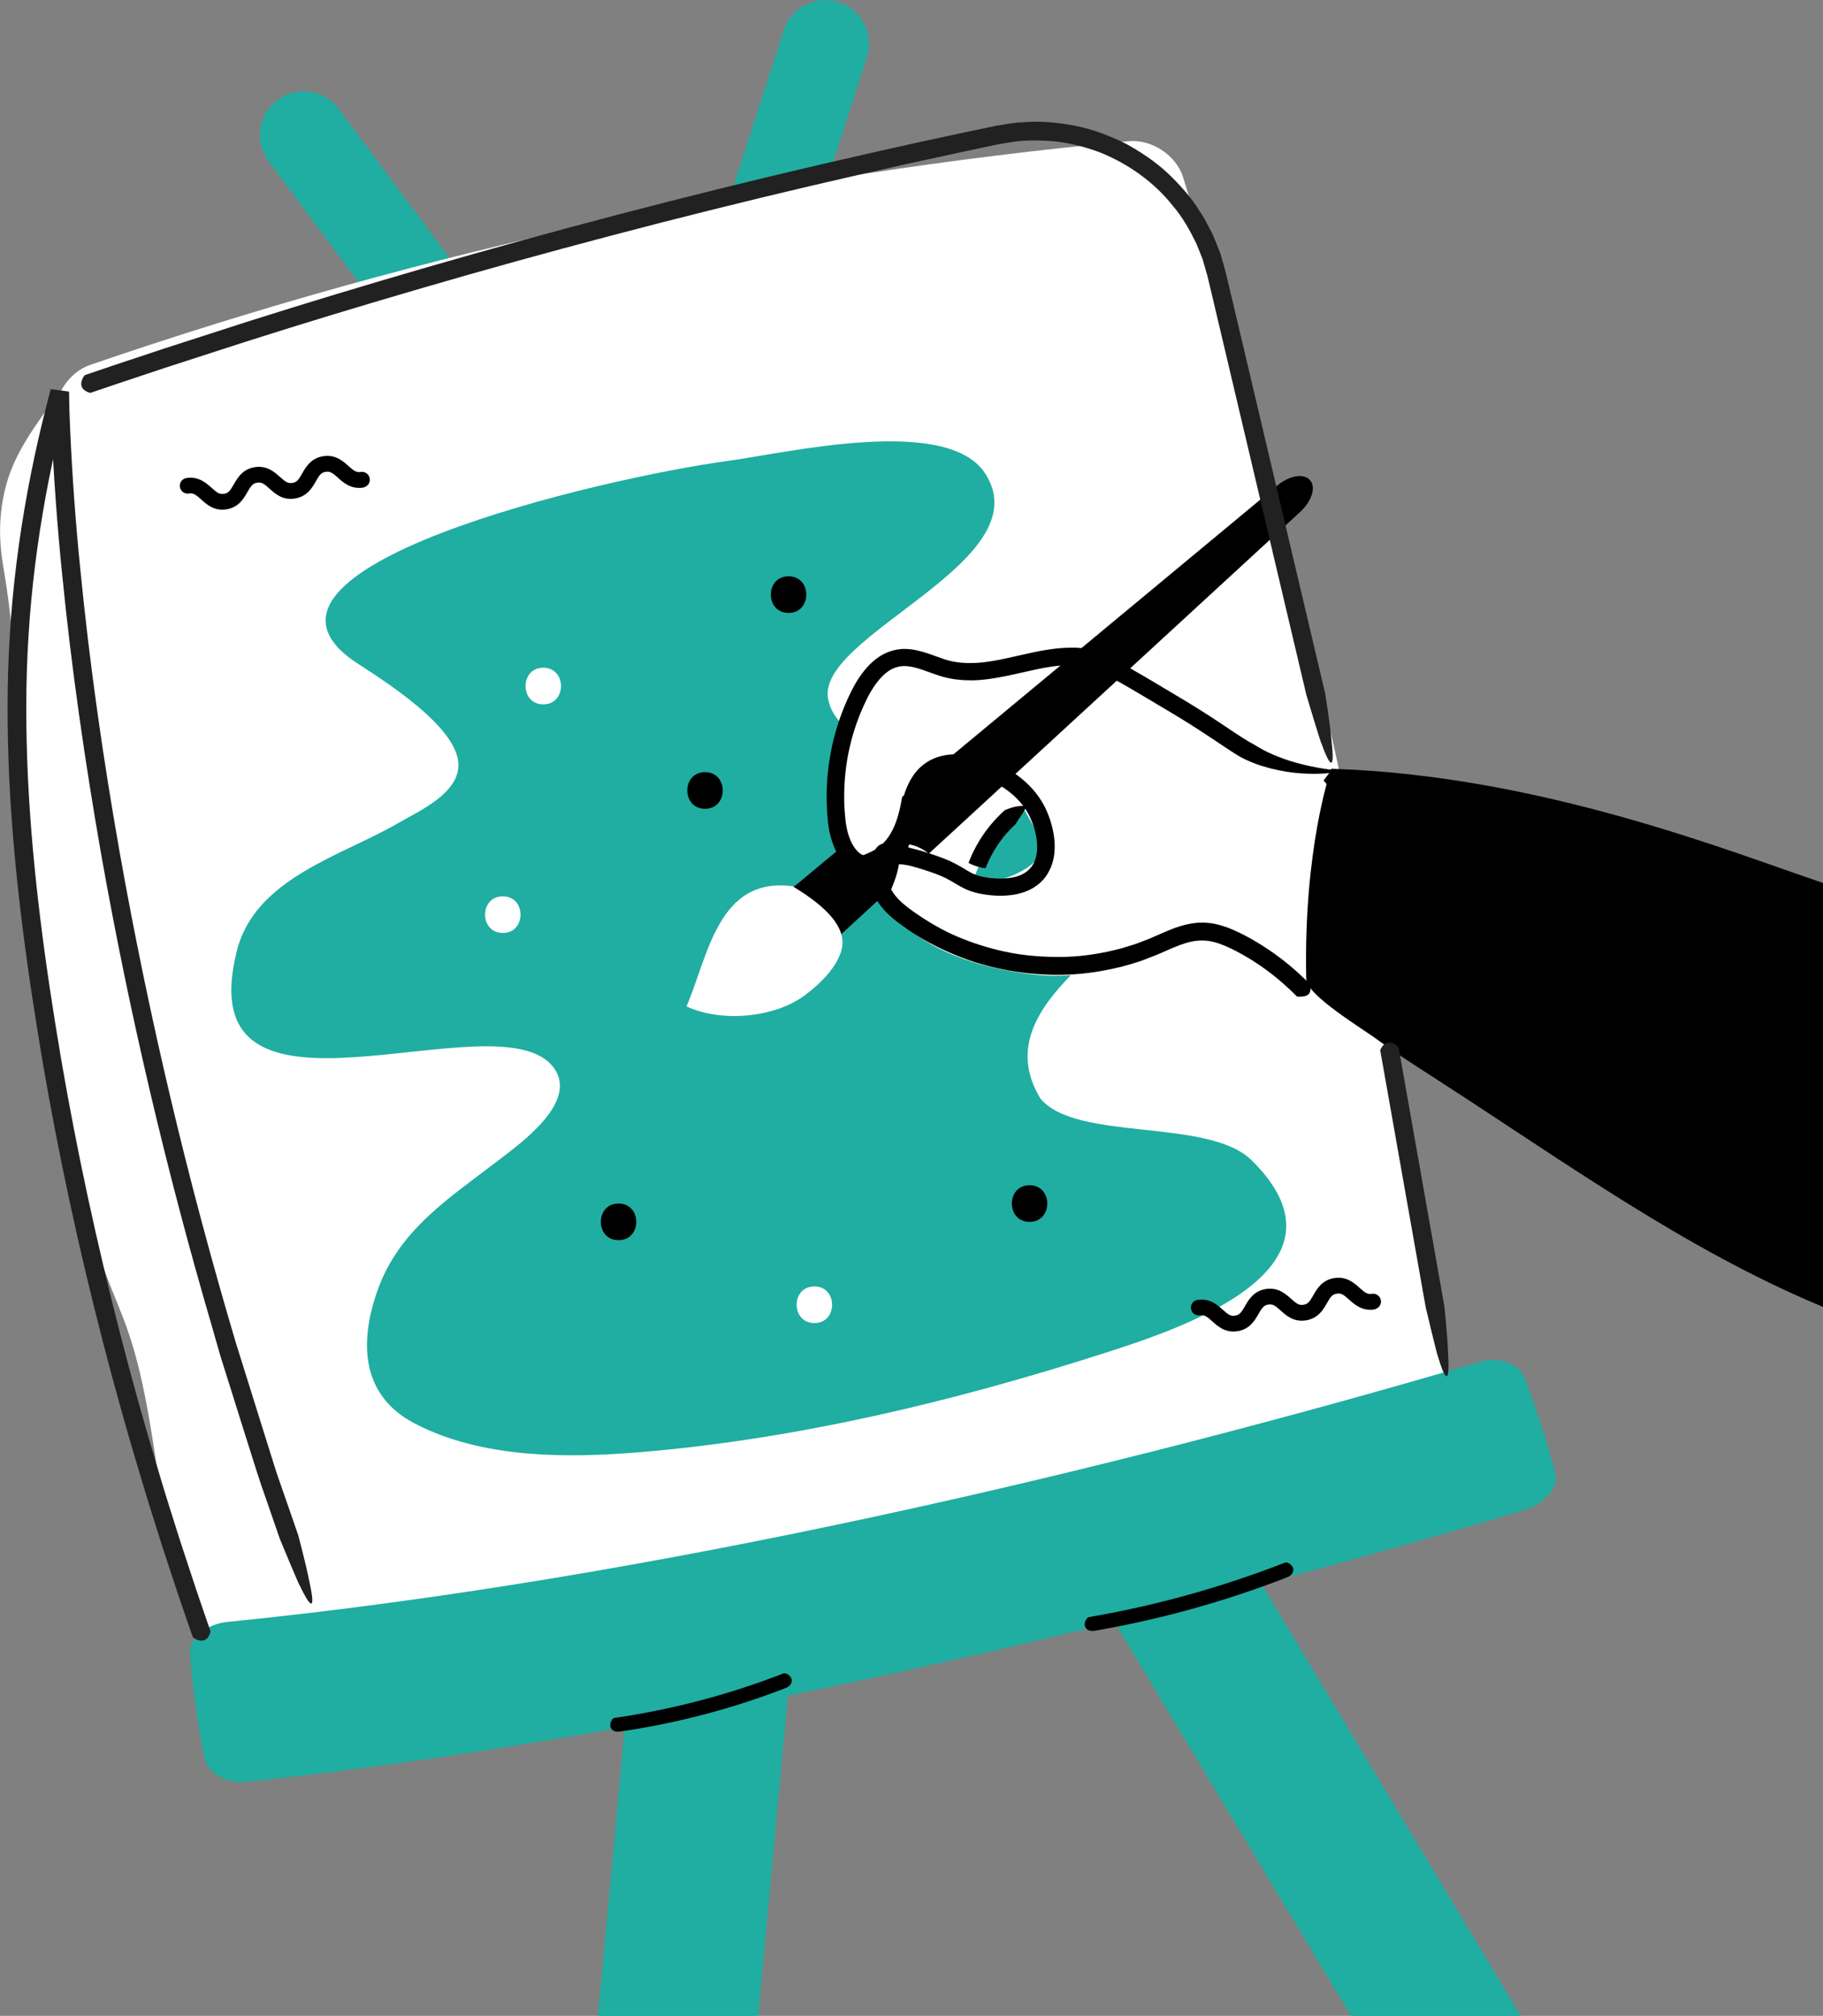 <?xml version="1.0" encoding="UTF-8"?>
<svg id="Layer_2" data-name="Layer 2" xmlns="http://www.w3.org/2000/svg" viewBox="0 0 242.88 268.51">
  <rect x="0" y="0" width="242.88" height="268.51" fill="#808080" stroke="none"/>
  <defs>
    <style>
      .cls-1, .cls-2, .cls-3, .cls-4 {
        fill-rule: evenodd;
      }

      .cls-1, .cls-5 {
        fill: #fff;
      }

      .cls-2 {
        stroke-miterlimit: 10;
        stroke-width: .88px;
      }

      .cls-2, .cls-6 {
        stroke: #000;
      }

      .cls-6 {
        stroke-linecap: round;
        stroke-linejoin: round;
      }

      .cls-7 {
        fill: #212121;
      }

      .cls-4 {
        fill: #1faea1;
      }
    </style>
  </defs>
  <g id="Layer_1-2" data-name="Layer 1">
    <g>
      <g>
        <g>
          <g>
            <polygon class="cls-4" points="79.67 268.51 101.02 268.51 106.69 207.23 85.47 205.88 79.67 268.51"/>
            <polygon class="cls-4" points="153.05 185.97 135.89 195.08 179.99 268.51 202.62 268.51 153.05 185.97"/>
            <path class="cls-4" d="M61.37,36.4c1.92,2.58,1.38,6.23-1.2,8.14h0c-2.58,1.92-6.23,1.38-8.14-1.2l-16.25-21.88c-1.92-2.59-1.38-6.23,1.2-8.15h0c2.58-1.91,6.23-1.38,8.15,1.2l16.25,21.88Z"/>
            <path class="cls-4" d="M96.04,29.97c-.99,3.06.69,6.34,3.75,7.33h0c3.06.99,6.34-.69,7.33-3.74l8.38-25.94c.99-3.06-.69-6.34-3.75-7.33h0c-3.06-.99-6.34.69-7.33,3.75l-8.38,25.93Z"/>
            <path class="cls-1" d="M182.11,197.3c3.97-5.32,6.26-11.87,9.01-20.12l-9.15.21c-6.86-47.94-17.51-95.06-31.95-141.38-.89-2.83-4.14-4.91-7.22-4.62-45,4.36-88.95,13.57-131.86,27.64l-2.97-6.87c-3.52,4.81-5.97,8.19-7.12,12.34-1.49,5.35-.6,9.83-.3,11.64,3.54,21.3-.63,33.53,7.56,71.79,6.27,29.28,8.74,22.24,12.12,43.15,2.16,13.39,2.98,27.59,13.91,36.96,3.02,2.59,5.67,4.77,7.22,4.62,28.29-2.69,56.38-7.46,84.02-14.08,13.77-3.3,28.09-4.56,41.28-9.99,7.32-3.01,12.01-6.68,15.45-11.28Z"/>
            <path class="cls-5" d="M192.96,187.74c.38,3.03-1.71,6.34-4.64,7.35-44.93,15.44-91.05,25.38-138.36,29.8-3.09.29-6.35-1.87-7.26-4.79C26.1,166.43,14.32,111.71,7.36,55.96c-.37-3.03,1.71-6.34,4.64-7.35,44.93-15.44,91.05-25.37,138.36-29.8,3.09-.29,6.35,1.87,7.26,4.79,16.6,53.67,28.39,108.39,35.35,164.14Z"/>
            <path class="cls-4" d="M166.78,154.57c-5.79-5.73-23.37-2.45-28.16-8.24-7.75-12.74,13.1-21.35,16.96-29.8,9.71-24.18-42.12-8.32-45.24-23.38-1.77-8.53,28.53-18.35,20.92-30.08-5.07-7.82-26.36-2.75-34.27-1.68-16.68,2.25-68.63,14.36-49.39,26.96,3.54,2.32,13.28,8.39,13.47,13.38.16,3.91-5.16,6.25-7.9,7.84-7.59,4.44-19.2,7.35-21.63,17.14-6.66,26.76,34.96,5.65,42.23,15.5,3.35,4.54-4.35,10.03-7.37,12.35-6.46,4.97-13.23,9.2-16.1,17.32-2.5,7.06-2.13,14.04,4.96,17.73,9.06,4.73,20.5,4.6,30.01,3.82,21.06-1.75,42.12-6.85,61.94-13.22,9.84-3.16,34.25-11.12,19.57-25.64Z"/>
            <path class="cls-1" d="M242.44,127.4c-16.17-7.3-37.04-12.89-47.91-17.78-28.7-13.6-44-12.63-72.12-1.59l7.31-2.93c-5.99,1.37,18.52-2.71,18.77,3.95.08,15.09-11.36,11.98-2.93,12.16,14.87.8,32.23,10.69,44.7,17.5,14.24,7.24,23.63,18.95,36.76,26.86,3.91,2.37,9.59,5.04,15.42,7.23v-45.4Z"/>
            <g>
              <path class="cls-1" d="M140.58,102.47c-.83-.77-1.83-1.03-2.86-.96,4.61-4.41,5.05-12.33-2.47-13.93-3.09-.61-6.23-1.6-9.28-1.84-3.9-.28-4.77,3.5-5.38,6.6-.68,3.45-.96,6.73-1.03,10.18-.28,3.9-.79,7.75-.21,11.7l.96,1.43c.9,2.01,3.02,1.63,4.52.7l.21.35c-.55,1.5,1.03,2.31,2.29,2.18,2-.1,2.35-1.88,3.01-3.36.95-2.28,2.37-5.09,4.41-6.67,1.35-1.21,9.15-3.13,5.83-6.38Z"/>
              <path d="M128.54,87.97s.02,0,.02,0h-.02Z"/>
              <path class="cls-1" d="M175.73,109.7c0-1.98-.09-3.94-.25-5.87-3.47-.63-6.86-1.45-10.06-2.62-6.42-2.51-10.34-7.73-15.72-11.76-6.29-4.46-9.75-1.93-16.45-.54-5.66,1.1-15.41-3.3-19.4,1.85-2.71,3.67-.79,10.22-1.11,14.36-.28,3.9-2.78,11.56,3.82,8.17,4.13-2.15,3.88-8.38,4.73-12.66l.76-.1c.47.09,1.19.24,1.9.38,2.62.52,5.51-.39,7.84.32,3.28.9,3.15,4.09,4.82,6.89,2.2,3.89,3.77,5.94-1.41,8.37-2.71,1.19-4.95,1.25-7.66-.03-2.66-1.52-3.86-4.22-7.33-4.17-5.23.2-3.94,4.91-1.88,8.28,3.48,4.89,9.91,7.4,15.61,8.53,6.19,1.22,10.18,1.02,16.22-.75,4.51-1.58,11.78-4.59,16.44-4.41,2.95.09,6.09,2.04,9.12,3.29v-17.53Z"/>
              <path class="cls-2" d="M111.36,124.48c-1.33,1.24-3.63.85-5.12-.86h0c-1.5-1.71-1.57-4.04-.16-5.19,21.47-17.82,42.93-35.63,64.4-53.44,1.41-1.16,3.07-1.49,3.72-.75h0c.65.74.09,2.34-1.24,3.59-20.53,18.89-41.06,37.77-61.59,56.66Z"/>
              <path class="cls-1" d="M135.02,116.59c-2.71,1.2-4.94,1.25-7.66-.03-2.67-1.52-3.86-4.22-7.33-4.17-5.23.2-3.94,4.91-1.89,8.28,3.48,4.89,9.9,7.4,15.61,8.52,6.19,1.22,10.18,1.03,16.21-.74"/>
              <path class="cls-1" d="M105.6,118.05c-9.98-1.35-11.27,9.42-14.14,16,4.57,2.15,11.73,1.56,15.79-1.5,2.8-2.08,5.23-4.92,4.98-7.39-.29-2.84-3.66-5.3-6.62-7.11Z"/>
              <path class="cls-1" d="M132.96,88.97c-5.66,1.11-15.42-3.3-19.4,1.85-2.7,3.67-.79,10.22-1.11,14.36-.28,3.9-2.78,11.56,3.82,8.17,4.13-2.15,3.88-8.38,4.73-12.66l.76-.1c.48.1,1.19.24,1.9.38"/>
              <path class="cls-3" d="M118.32,112.42c-3.19-.76-2.37,6.57-.39,7.88.52-1.38,3.69-7.11.39-7.88Z"/>
            </g>
            <path class="cls-4" d="M207.2,196.15c.53,1.94-1.39,4.19-4.23,5.03-55.45,16.55-117.97,30.66-170.19,36.17-2.65.29-5.18-1.23-5.6-3.36-.89-4.59-1.52-9.14-1.86-13.65-.17-2.09,2.09-4,4.97-4.3,56.45-5.64,117.62-20.15,166.95-34.66,2.51-.73,5.16.26,5.91,2.2,1.57,4.19,2.94,8.37,4.05,12.56Z"/>
            <path class="cls-2" d="M242.44,117.92c-11.95-4.02-37.24-14.16-64.76-15.07,0,0-3.58,10.24-3.21,27.5.04,1.9,7.43,6.41,8.94,7.52,3.13,2.29,6.42,4.35,9.67,6.46,16.36,10.61,31.81,21.67,49.36,29.09v-55.5Z"/>
            <path class="cls-3" d="M236.14,117.87c-6.85-3.16-14.14-5.58-21.66-6.42-2.93-.33-3.29,4.23-.37,4.56,7.12.8,13.98,3.17,20.46,6.16,2.69,1.24,4.22-3.07,1.57-4.3Z"/>
            <path class="cls-3" d="M207.4,109.27l-1.13-.19c-1.23-.2-2.43.65-2.63,1.89-.2,1.23.65,2.43,1.88,2.63l1.13.18c1.23.2,2.43-.66,2.63-1.89.21-1.23-.65-2.43-1.88-2.63Z"/>
            <path class="cls-1" d="M72.38,88.94c-3.15,0-3.15,4.88,0,4.88s3.15-4.88,0-4.88Z"/>
            <path class="cls-3" d="M137.17,157.87c-3.15,0-3.15,4.88,0,4.88s3.15-4.88,0-4.88Z"/>
            <path class="cls-1" d="M108.5,171.35c-3.15,0-3.15,4.88,0,4.88s3.15-4.88,0-4.88Z"/>
            <path class="cls-1" d="M66.99,119.39c-3.15,0-3.15,4.88,0,4.88s3.15-4.88,0-4.88Z"/>
            <path class="cls-3" d="M82.41,160.31c-3.15,0-3.15,4.88,0,4.88s3.15-4.88,0-4.88Z"/>
            <path class="cls-3" d="M93.93,102.85c-3.15,0-3.15,4.88,0,4.88s3.15-4.88,0-4.88Z"/>
            <path class="cls-3" d="M105.06,76.76c-3.15,0-3.15,4.88,0,4.88s3.15-4.88,0-4.88Z"/>
            <g>
              <path class="cls-6" d="M183.03,173.92c-1.39.22-2.26-.56-2.95-1.18-.73-.66-1.22-1.05-2.06-.92-.84.13-1.19.66-1.67,1.52-.46.81-1.04,1.82-2.44,2.04-1.39.22-2.26-.56-2.95-1.19-.73-.66-1.22-1.05-2.06-.92-.84.13-1.18.66-1.67,1.51-.46.81-1.04,1.82-2.43,2.04-1.39.22-2.25-.56-2.95-1.19-.73-.66-1.22-1.05-2.06-.92-.29.05-.57-.15-.62-.45s.15-.57.45-.62c1.39-.22,2.25.56,2.95,1.18.73.66,1.22,1.05,2.06.92.84-.13,1.18-.66,1.67-1.51.46-.81,1.04-1.82,2.43-2.04,1.39-.22,2.25.56,2.95,1.18.73.66,1.22,1.05,2.06.92s1.19-.66,1.67-1.52c.46-.81,1.04-1.82,2.44-2.04s2.26.56,2.95,1.18c.73.66,1.22,1.05,2.06.92.29-.05.57.15.62.45s-.15.57-.45.62Z"/>
              <path class="cls-6" d="M48.32,64.45c-1.39.22-2.26-.56-2.95-1.18-.73-.66-1.22-1.05-2.06-.92s-1.19.66-1.67,1.52c-.46.81-1.04,1.82-2.44,2.04s-2.26-.56-2.95-1.19c-.73-.66-1.22-1.05-2.06-.92s-1.18.66-1.67,1.51c-.46.81-1.04,1.82-2.43,2.04-1.39.22-2.25-.56-2.95-1.19-.73-.66-1.22-1.05-2.06-.92-.29.05-.57-.15-.62-.45s.15-.57.45-.62c1.39-.22,2.25.56,2.95,1.18.73.66,1.22,1.05,2.06.92s1.18-.66,1.67-1.51c.46-.81,1.04-1.82,2.43-2.04,1.39-.22,2.25.56,2.95,1.18.73.66,1.22,1.05,2.06.92.84-.13,1.19-.66,1.67-1.52.46-.81,1.04-1.82,2.44-2.04,1.39-.22,2.26.56,2.95,1.18.73.66,1.22,1.05,2.06.92.29-.05.57.15.62.45s-.15.57-.45.62Z"/>
            </g>
          </g>
          <path d="M82.36,230.66c-.56,0-.91-.23-1.03-.67-.07-.25,0-.62.18-.88.06-.1.2-.27.38-.29,7.67-1.11,15.23-3.1,22.46-5.91.05-.02.11-.03.17-.03.37,0,.82.37.93.74.17.62-.31,1.04-.77,1.22-7.09,2.75-14.5,4.7-22.02,5.79-.1.01-.19.02-.29.02h0Z"/>
          <path d="M145.55,217.25c-.31,0-.84-.09-1.01-.68-.07-.25,0-.59.16-.85.07-.11.21-.29.42-.33,8.89-1.53,17.65-3.97,26.05-7.24.05-.02.11-.03.17-.03.37,0,.82.37.93.74.17.62-.31,1.05-.77,1.23-8.28,3.22-16.91,5.62-25.67,7.13-.09.02-.19.02-.28.02Z"/>
        </g>
        <path d="M173.18,132.76c-.12,0-.25,0-.38-.02-1.63-1.65-3.37-3.1-5.16-4.3-.94-.63-1.94-1.23-2.96-1.76-1.2-.62-2.2-1.03-3.05-1.23-.52-.12-1.01-.18-1.5-.18s-.99.06-1.52.18c-.94.21-1.94.61-3.15,1.15-1.05.49-2.32.97-3.43,1.39-1.16.37-2.35.75-3.53.99-2.49.56-4.96.85-7.37.87h-.14c-5.03,0-9.97-1-14.29-2.89-2.51-1.09-4.62-2.29-6.45-3.65-.99-.7-2.01-1.5-2.9-2.63-.48-.62-.81-1.22-1.05-1.88-.16-.47-.27-.96-.31-1.45l-.06-.79-.78-.12c-.2-.03-.39-.07-.58-.13-.74-.22-1.45-.66-2.01-1.24-1.11-1.17-1.57-2.47-1.91-3.7-.16-.6-.27-1.25-.34-1.91-.06-.62-.12-1.23-.14-1.86-.06-1.23-.04-2.48.04-3.73.19-2.54.66-4.99,1.39-7.29.37-1.18.82-2.35,1.33-3.48.47-1.02,1.06-2.23,1.87-3.32.95-1.29,1.93-2.16,3.08-2.73.65-.32,1.4-.53,2.13-.59.18-.02.36-.02.53-.02.5,0,1.02.06,1.59.18.94.21,1.75.5,2.52.78.36.13.69.25,1.02.36.98.34,1.94.51,3.17.56.16,0,.31,0,.46,0,2,0,4.09-.47,6.3-.97l.53-.12c2.1-.47,4.27-.96,6.62-.96h.39c.59,0,1.34.09,1.86.23.71.17,1.31.41,1.9.64,1.11.47,2.12,1,3.3,1.66,1.6.9,3.17,1.83,4.68,2.74l1.53.91c2.3,1.36,4.3,2.61,6.12,3.83l1.95,1.3.87.57c.64.41,1.2.75,1.74,1.03,0,0,.33.21.83.5.51.29,1.34.71,2.4,1.12,1.89.77,4.58,1.43,7,1.72.6.06,1.14.1,1.61.13-.51.11-1.09.21-1.72.29l-.02,1.98-.85-.96.75-.99c-.14.03-.92.1-2.05.1-.87,0-2.2-.05-3.58-.27-1.47-.23-3-.62-4.19-1.07-1.11-.42-1.81-.79-1.82-.8-.65-.36-1.27-.77-1.82-1.13l-2.27-1.51c-.97-.65-1.95-1.28-2.93-1.9-1.38-.87-2.82-1.72-4.25-2.57l-2.47-1.47c-1.76-1.04-3.59-2.12-5.34-2.91-1.2-.54-2.17-.82-2.97-.85-.19,0-.39-.01-.59-.01-.79,0-1.67.07-2.68.21-1.26.18-2.52.47-3.86.77-.97.22-1.97.45-3.01.64-1.15.21-2.39.4-3.68.42h-.31c-1.21,0-2.4-.14-3.53-.44-.71-.2-1.36-.43-1.99-.66-.49-.18-.95-.34-1.37-.47-.72-.22-1.33-.33-1.87-.33-.34,0-.66.04-.96.13-2.08.47-3.64,3.38-4.06,4.26-1.02,2.07-1.78,4.21-2.27,6.36-.5,2.14-.75,4.4-.75,6.71,0,1.07.08,2.23.21,3.35.16,1.16.48,2.21.91,2.96.24.43.53.8.82,1.06.32.27.63.43,1.01.51.08.03.25.05.41.05.47,0,.98-.17,1.47-.51l.08-.06c.07-.06.14-.12.22-.17,1.45-1.17,1.91-3.41,2.4-5.78.26-1.15.59-2.39,1.26-3.62.38-.68.79-1.23,1.26-1.68.51-.5,1.15-.93,1.81-1.22.93-.4,1.94-.6,3.09-.6.32,0,.64.02.95.04,1.2.11,2.38.39,3.73.9,2.54.97,4.66,2.53,6.13,4.51.41.55.77,1.14,1.03,1.68.28.58.51,1.18.72,1.82.43,1.44.6,2.69.52,3.9-.07,1.49-.66,2.95-1.58,3.93-.46.5-1.04.93-1.79,1.3-.59.27-1.24.48-1.97.61-.61.1-1.24.15-1.89.15s-1.29-.05-1.99-.15c-.54-.08-1.2-.2-1.93-.45-.54-.18-1.19-.5-1.79-.86l-.12-.07c-.51-.31-.92-.55-1.35-.77-.43-.22-.91-.43-1.48-.64-.49-.18-1.09-.38-1.63-.55-.56-.18-1.1-.34-1.61-.47-.4-.1-.98-.21-1.49-.23-.05,0-.1,0-.14,0l-.52-.3-.55.78-.03.06c-.1.16-.16.32-.21.49-.11.39-.12.83-.05,1.25.09.48.22.84.45,1.24.21.37.51.76.9,1.16.72.76,1.76,1.49,2.58,2.05,2.05,1.39,4.01,2.44,5.98,3.21,2.08.83,4.27,1.46,6.51,1.88,1.95.35,3.98.52,6.05.52.24,0,.49,0,.73,0,2.19-.03,4.46-.33,6.74-.87.52-.12,1.09-.25,1.67-.45.17-.06.35-.11.53-.16.37-.11.74-.22,1.09-.36l1.51-.58,1.63-.71c1.14-.5,2.27-.97,3.56-1.24.62-.13,1.23-.2,1.82-.2h.2c.66.02,1.35.11,2,.28,1.36.35,2.49.9,3.52,1.43,1.07.56,2.12,1.19,3.13,1.87,1.96,1.31,3.84,2.88,5.6,4.68.07.43.04.88-.14,1.16-.19.29-.6.44-1.23.44ZM127.42,102.87c-.27,0-.53.01-.77.04-1.05.12-1.87.49-2.52,1.12-.59.58-1.1,1.49-1.45,2.63-.22.66-.38,1.4-.54,2.19-.08.39-.17.79-.27,1.2-.13.53-.29,1.15-.51,1.79l-.37,1.04,1.07.27c.33.08.65.17.96.27.57.17,1.11.35,1.63.53l.11.04c.7.24,1.27.46,1.78.69.54.25,1.13.56,1.7.9l.23.14c.48.29.86.52,1.23.68,1.03.47,2.48.59,3.06.62.17,0,.33.01.5.01.99,0,1.87-.14,2.56-.41.9-.35,1.51-.89,1.94-1.71.38-.82.5-1.85.37-2.92-.11-1.01-.42-2.1-.87-3.07-.39-.88-.98-1.73-1.8-2.57-1.45-1.46-3.46-2.57-5.67-3.14-.81-.21-1.62-.32-2.35-.32Z"/>
        <path d="M131.29,115.65c-.59-.08-1.4-.26-2.25-.71.08-.21.18-.46.29-.73.4-.94.96-1.98,1.55-2.85.58-.88,1.32-1.79,2.02-2.51.44-.45.79-.78.95-.92.13-.06.37-.16.68-.27.55-.19,1.13-.3,1.57-.31.14,0,.22-.01.3-.01.15,0,.25.01.31.03-.02.11-.08.29-.21.54l-.16.29s-.32.46-.43.63l-.46.71-.13.22c-.15.14-.44.41-.78.77-.59.61-1.22,1.4-1.72,2.17-.51.77-.99,1.67-1.32,2.46-.08.18-.14.34-.2.49Z"/>
      </g>
      <path class="cls-7" d="M28.03,217.23c.02.06.03.08,0,.17-.15.63-.75,1.68-2.19.8-.03-.02-.13-.1-.16-.15l-1.33-3.86-.48-1.4-.75-2.26-1.49-4.52c-.95-3.02-1.92-6.04-2.82-9.08-1.83-6.07-3.55-12.17-5.13-18.31-3.17-12.28-5.86-24.68-8-37.18-2.11-12.5-3.84-25.09-4.45-37.81-.29-6.35-.32-12.73.08-19.1.39-6.36,1.19-12.7,2.34-18.96.58-3.13,1.24-6.25,1.99-9.34l.58-2.32.3-1.16.15-.58.08-.29c1.09.14-2.41-.4,2.45.28v.07s0,.14,0,.14c.02,1.55.07,3.13.14,4.7.28,6.28.73,12.57,1.37,18.85,1.23,12.55,3.02,25.05,5.21,37.47h0c3.92,22.1,9.11,43.97,15.51,65.49l5.03,16.07c.4,1.34.9,2.66,1.35,3.99l1.18,3.4.15.43.59,1.71s.99,3.65,1.51,6.29c.97,4.43-.13,2.92-1.32.38.04.3-2.63-6.16-2.63-6.16l-.57-1.64-1.23-3.56c-.91-2.53-1.7-5.1-2.51-7.67l-2.42-7.7-1.21-3.85-1.11-3.88c-6.05-20.66-10.99-41.64-14.75-62.84h0c-2.19-12.48-4-25.04-5.24-37.66-.64-6.31-1.09-12.64-1.38-18.99-.07-1.59-.12-3.17-.14-4.78v-.15s0-.08,0-.08c4.89.6,1.35.21,2.43.36l-.08.28-.15.57-.3,1.14-.57,2.28c-.74,3.05-1.39,6.12-1.96,9.21-1.13,6.18-1.92,12.41-2.3,18.67-.4,6.26-.37,12.55-.08,18.82.6,12.56,2.31,25.07,4.42,37.51,2.13,12.43,4.81,24.77,7.96,36.98,1.57,6.11,3.28,12.18,5.1,18.22.89,3.02,1.86,6.03,2.81,9.04l1.48,4.49.74,2.24.48,1.4,1.32,3.84Z"/>
      <path class="cls-7" d="M12.12,52.31c-.06.02-.08.03-.17,0-.63-.16-1.67-.76-.78-2.19.02-.03.1-.13.15-.16.08-.03,1.51-.51,3.62-1.23,2.22-.74,4.53-1.51,6.92-2.3,3.58-1.15,7.27-2.34,11.06-3.57,7.6-2.41,15.62-4.84,23.94-7.25,16.64-4.82,34.47-9.51,52.39-13.68,4.48-1.04,8.96-2.06,13.43-3.04,2.24-.48,4.47-.96,6.7-1.44,1.11-.23,2.23-.47,3.34-.7,1.18-.16,2.34-.44,3.53-.46,2.36-.22,4.74.04,7.04.47,2.31.46,4.5,1.31,6.59,2.32,2.04,1.1,3.97,2.4,5.66,3.95,1.65,1.58,3.2,3.28,4.36,5.21.66.92,1.1,1.96,1.64,2.94.23.51.42,1.03.64,1.55.21.52.43,1.03.56,1.57.67,2.16,1.05,4.14,1.56,6.16.95,4.02,1.88,7.95,2.78,11.78,1.81,7.65,3.52,14.89,5.09,21.56,2.63,11.15,4.38,18.56,4.38,18.56,0,0,.62,3.74.86,6.41.52,4.5-.43,2.88-1.36.23.01.3-1.99-6.39-1.99-6.39,0,0-2.04-8.63-5.1-21.6-1.55-6.58-3.24-13.71-5.02-21.26-.89-3.77-1.81-7.65-2.74-11.61l-.36-1.48-.41-1.41-.2-.71-.27-.68-.55-1.37c-.86-1.77-1.83-3.53-3.14-5.06-2.49-3.16-5.94-5.61-9.77-7.15-1.94-.72-3.97-1.24-6.06-1.46-2.08-.16-4.21-.19-6.29.21-1.02.13-2.15.41-3.23.63-1.09.23-2.19.46-3.28.7-2.19.48-4.38.95-6.58,1.43-4.4.97-8.8,1.98-13.21,3.01-17.61,4.14-35.15,8.77-51.51,13.54-8.18,2.38-16.08,4.78-23.55,7.16-3.73,1.21-7.36,2.38-10.88,3.52-2.14.71-4.22,1.4-6.21,2.07-2.07.7-3.49,1.18-3.56,1.21Z"/>
      <path class="cls-7" d="M183.89,139.98c0-.06-.01-.08.03-.17.25-.6,1-1.54,2.29-.44.02.02.11.12.13.17l.72,4.06,5.38,30.44s.41,3.77.5,6.45c.26,4.53-.59,2.85-1.37.15,0,.3-1.62-6.49-1.62-6.49l-5.33-30.12-.72-4.06Z"/>
    </g>
  </g>
</svg>